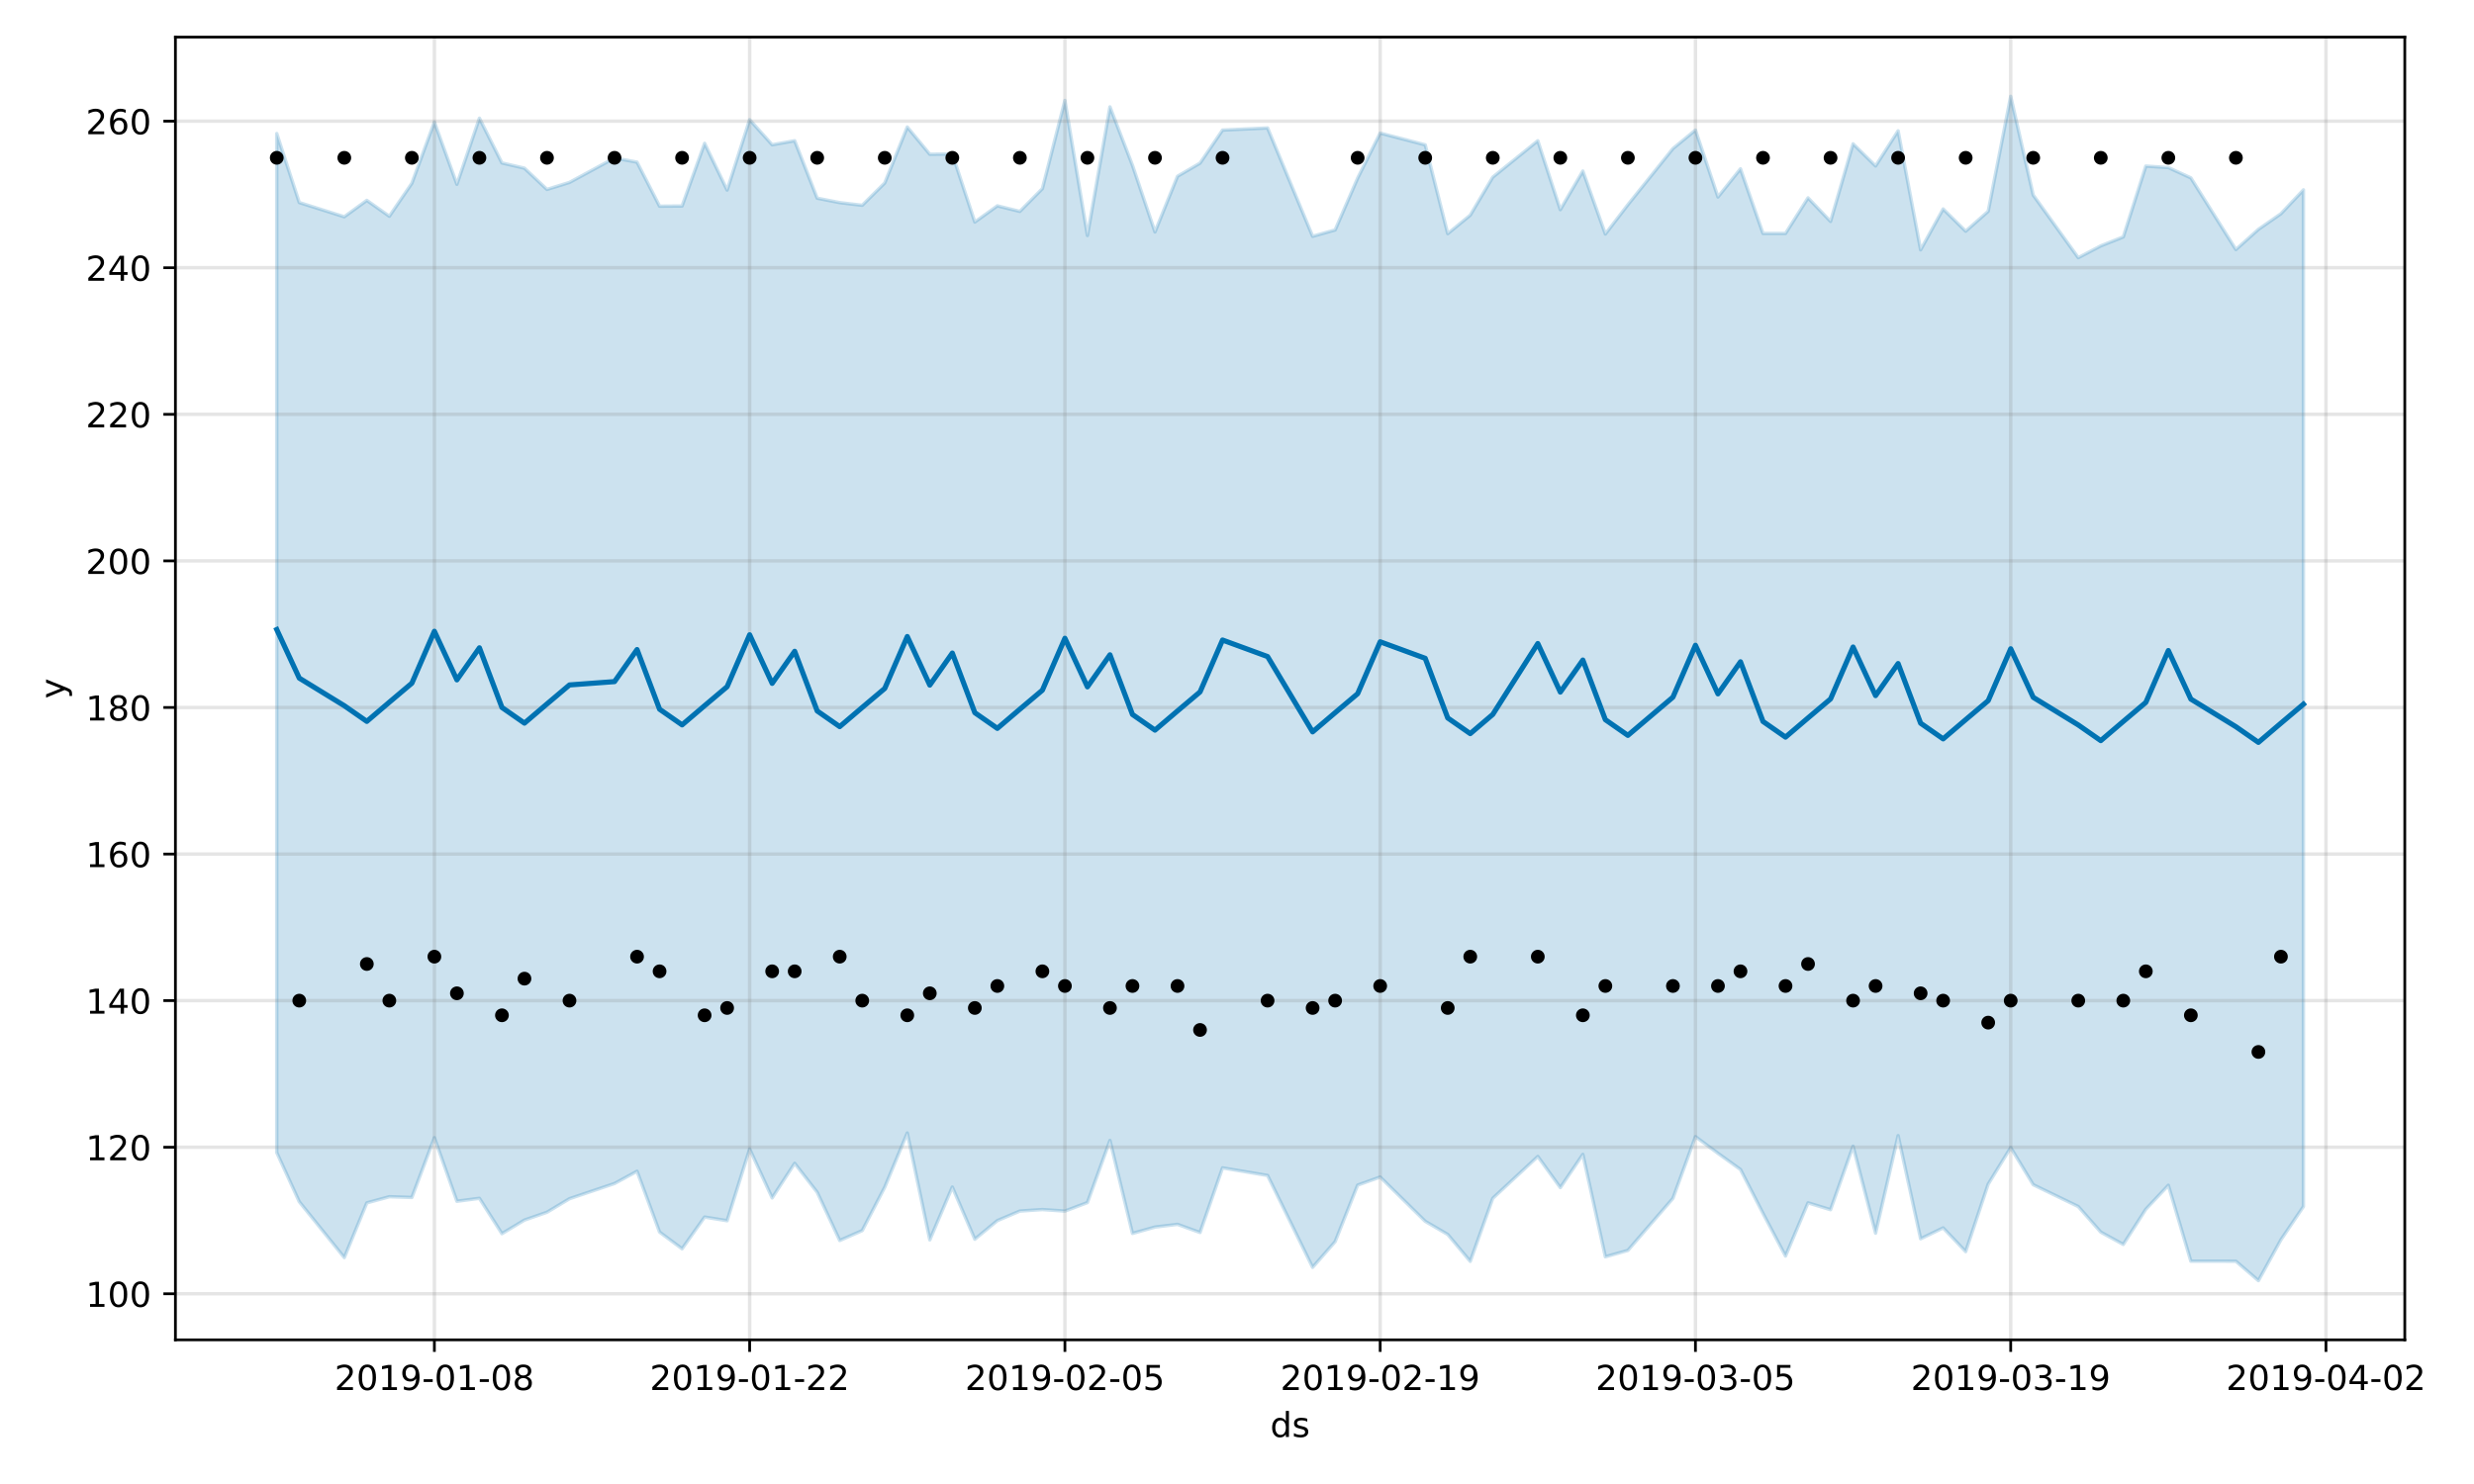 <?xml version="1.0" encoding="utf-8" standalone="no"?>
<!DOCTYPE svg PUBLIC "-//W3C//DTD SVG 1.1//EN"
  "http://www.w3.org/Graphics/SVG/1.1/DTD/svg11.dtd">
<!-- Created with matplotlib (https://matplotlib.org/) -->
<svg height="432pt" version="1.1" viewBox="0 0 720 432" width="720pt" xmlns="http://www.w3.org/2000/svg" xmlns:xlink="http://www.w3.org/1999/xlink">
 <defs>
  <style type="text/css">
*{stroke-linecap:butt;stroke-linejoin:round;}
  </style>
 </defs>
 <g id="figure_1">
  <g id="patch_1">
   <path d="M 0 432 
L 720 432 
L 720 0 
L 0 0 
z
" style="fill:#ffffff;"/>
  </g>
  <g id="axes_1">
   <g id="patch_2">
    <path d="M 51.05 390.04 
L 699.857 390.04 
L 699.857 10.8 
L 51.05 10.8 
z
" style="fill:#ffffff;"/>
   </g>
   <g id="PolyCollection_1">
    <defs>
     <path d="M 80.541 -393.127 
L 80.541 -96.489 
L 87.095 -82.169 
L 100.202 -65.906 
L 106.756 -81.833 
L 113.309 -83.629 
L 119.863 -83.407 
L 126.417 -100.82 
L 132.97 -82.308 
L 139.524 -83.164 
L 146.077 -72.873 
L 152.631 -76.828 
L 159.185 -79.105 
L 165.738 -83.049 
L 178.845 -87.47 
L 185.399 -91.04 
L 191.953 -73.338 
L 198.506 -68.47 
L 205.06 -77.708 
L 211.613 -76.64 
L 218.167 -97.525 
L 224.721 -83.283 
L 231.274 -93.347 
L 237.828 -84.917 
L 244.381 -70.885 
L 250.935 -73.769 
L 257.489 -86.404 
L 264.042 -102.178 
L 270.596 -71.065 
L 277.15 -86.439 
L 283.703 -71.255 
L 290.257 -76.669 
L 296.81 -79.452 
L 303.364 -79.889 
L 309.918 -79.443 
L 316.471 -81.919 
L 323.025 -100.008 
L 329.578 -72.943 
L 336.132 -74.792 
L 342.686 -75.585 
L 349.239 -73.209 
L 355.793 -92.019 
L 368.9 -89.811 
L 382.007 -63.062 
L 388.561 -70.548 
L 395.114 -87.004 
L 401.668 -89.361 
L 414.775 -76.47 
L 421.329 -72.645 
L 427.883 -64.811 
L 434.436 -83.161 
L 447.543 -95.342 
L 454.097 -86.281 
L 460.651 -95.951 
L 467.204 -66.144 
L 473.758 -68 
L 486.865 -83.141 
L 493.419 -101.119 
L 499.972 -96.263 
L 506.526 -91.558 
L 513.079 -78.778 
L 519.633 -66.357 
L 526.187 -81.845 
L 532.74 -79.849 
L 539.294 -98.32 
L 545.847 -73.017 
L 552.401 -101.408 
L 558.955 -71.384 
L 565.508 -74.553 
L 572.062 -67.653 
L 578.616 -87.293 
L 585.169 -97.935 
L 591.723 -87.124 
L 604.83 -80.769 
L 611.384 -73.327 
L 617.937 -69.733 
L 624.491 -79.973 
L 631.044 -86.956 
L 637.598 -64.856 
L 650.705 -64.846 
L 657.259 -59.198 
L 663.812 -71.094 
L 670.366 -80.78 
L 670.366 -376.729 
L 670.366 -376.729 
L 663.812 -369.784 
L 657.259 -365.236 
L 650.705 -359.356 
L 637.598 -380.222 
L 631.044 -383.225 
L 624.491 -383.645 
L 617.937 -363.044 
L 611.384 -360.428 
L 604.83 -356.986 
L 591.723 -375.216 
L 585.169 -403.962 
L 578.616 -370.487 
L 572.062 -364.698 
L 565.508 -371.17 
L 558.955 -359.273 
L 552.401 -393.915 
L 545.847 -383.683 
L 539.294 -390.137 
L 532.74 -367.546 
L 526.187 -374.396 
L 519.633 -364.042 
L 513.079 -364.042 
L 506.526 -382.858 
L 499.972 -374.657 
L 493.419 -394.129 
L 486.865 -388.747 
L 473.758 -372.402 
L 467.204 -363.88 
L 460.651 -382.208 
L 454.097 -370.962 
L 447.543 -391.026 
L 434.436 -380.425 
L 427.883 -369.36 
L 421.329 -363.984 
L 414.775 -389.842 
L 401.668 -393.253 
L 395.114 -380.14 
L 388.561 -365.064 
L 382.007 -363.218 
L 368.9 -394.755 
L 355.793 -394.132 
L 349.239 -384.507 
L 342.686 -380.686 
L 336.132 -364.477 
L 329.578 -383.886 
L 323.025 -400.89 
L 316.471 -363.443 
L 309.918 -402.766 
L 303.364 -377.09 
L 296.81 -370.463 
L 290.257 -372.078 
L 283.703 -367.367 
L 277.15 -387.179 
L 270.596 -387.097 
L 264.042 -395.025 
L 257.489 -378.743 
L 250.935 -372.243 
L 244.381 -373.02 
L 237.828 -374.31 
L 231.274 -391.03 
L 224.721 -389.863 
L 218.167 -397.158 
L 211.613 -376.667 
L 205.06 -390.279 
L 198.506 -372.031 
L 191.953 -371.98 
L 185.399 -384.799 
L 178.845 -386.008 
L 165.738 -378.9 
L 159.185 -376.859 
L 152.631 -383.045 
L 146.077 -384.565 
L 139.524 -397.593 
L 132.97 -378.356 
L 126.417 -396.463 
L 119.863 -378.651 
L 113.309 -369.053 
L 106.756 -373.673 
L 100.202 -368.902 
L 87.095 -373.042 
L 80.541 -393.127 
z
" id="m42fa8c8e77" style="stroke:#0072b2;stroke-opacity:0.2;"/>
    </defs>
    <g clip-path="url(#p27eaac3066)">
     <use style="fill:#0072b2;fill-opacity:0.2;stroke:#0072b2;stroke-opacity:0.2;" x="0" xlink:href="#m42fa8c8e77" y="432"/>
    </g>
   </g>
   <g id="matplotlib.axis_1">
    <g id="xtick_1">
     <g id="line2d_1">
      <path clip-path="url(#p27eaac3066)" d="M 126.417 390.04 
L 126.417 10.8 
" style="fill:none;stroke:#808080;stroke-linecap:square;stroke-opacity:0.2;"/>
     </g>
     <g id="line2d_2">
      <defs>
       <path d="M 0 0 
L 0 3.5 
" id="m9f6084b354" style="stroke:#000000;stroke-width:0.8;"/>
      </defs>
      <g>
       <use style="stroke:#000000;stroke-width:0.8;" x="126.417" xlink:href="#m9f6084b354" y="390.04"/>
      </g>
     </g>
     <g id="text_1">
      <!-- 2019-01-08 -->
      <defs>
       <path d="M 19.188 8.297 
L 53.609 8.297 
L 53.609 0 
L 7.328 0 
L 7.328 8.297 
Q 12.938 14.109 22.625 23.891 
Q 32.328 33.688 34.812 36.531 
Q 39.547 41.844 41.422 45.531 
Q 43.312 49.219 43.312 52.781 
Q 43.312 58.594 39.234 62.25 
Q 35.156 65.922 28.609 65.922 
Q 23.969 65.922 18.812 64.312 
Q 13.672 62.703 7.812 59.422 
L 7.812 69.391 
Q 13.766 71.781 18.938 73 
Q 24.125 74.219 28.422 74.219 
Q 39.75 74.219 46.484 68.547 
Q 53.219 62.891 53.219 53.422 
Q 53.219 48.922 51.531 44.891 
Q 49.859 40.875 45.406 35.406 
Q 44.188 33.984 37.641 27.219 
Q 31.109 20.453 19.188 8.297 
z
" id="DejaVuSans-50"/>
       <path d="M 31.781 66.406 
Q 24.172 66.406 20.328 58.906 
Q 16.5 51.422 16.5 36.375 
Q 16.5 21.391 20.328 13.891 
Q 24.172 6.391 31.781 6.391 
Q 39.453 6.391 43.281 13.891 
Q 47.125 21.391 47.125 36.375 
Q 47.125 51.422 43.281 58.906 
Q 39.453 66.406 31.781 66.406 
z
M 31.781 74.219 
Q 44.047 74.219 50.516 64.516 
Q 56.984 54.828 56.984 36.375 
Q 56.984 17.969 50.516 8.266 
Q 44.047 -1.422 31.781 -1.422 
Q 19.531 -1.422 13.062 8.266 
Q 6.594 17.969 6.594 36.375 
Q 6.594 54.828 13.062 64.516 
Q 19.531 74.219 31.781 74.219 
z
" id="DejaVuSans-48"/>
       <path d="M 12.406 8.297 
L 28.516 8.297 
L 28.516 63.922 
L 10.984 60.406 
L 10.984 69.391 
L 28.422 72.906 
L 38.281 72.906 
L 38.281 8.297 
L 54.391 8.297 
L 54.391 0 
L 12.406 0 
z
" id="DejaVuSans-49"/>
       <path d="M 10.984 1.516 
L 10.984 10.5 
Q 14.703 8.734 18.5 7.812 
Q 22.312 6.891 25.984 6.891 
Q 35.75 6.891 40.891 13.453 
Q 46.047 20.016 46.781 33.406 
Q 43.953 29.203 39.594 26.953 
Q 35.25 24.703 29.984 24.703 
Q 19.047 24.703 12.672 31.312 
Q 6.297 37.938 6.297 49.422 
Q 6.297 60.641 12.938 67.422 
Q 19.578 74.219 30.609 74.219 
Q 43.266 74.219 49.922 64.516 
Q 56.594 54.828 56.594 36.375 
Q 56.594 19.141 48.406 8.859 
Q 40.234 -1.422 26.422 -1.422 
Q 22.703 -1.422 18.891 -0.688 
Q 15.094 0.047 10.984 1.516 
z
M 30.609 32.422 
Q 37.25 32.422 41.125 36.953 
Q 45.016 41.5 45.016 49.422 
Q 45.016 57.281 41.125 61.844 
Q 37.25 66.406 30.609 66.406 
Q 23.969 66.406 20.094 61.844 
Q 16.219 57.281 16.219 49.422 
Q 16.219 41.5 20.094 36.953 
Q 23.969 32.422 30.609 32.422 
z
" id="DejaVuSans-57"/>
       <path d="M 4.891 31.391 
L 31.203 31.391 
L 31.203 23.391 
L 4.891 23.391 
z
" id="DejaVuSans-45"/>
       <path d="M 31.781 34.625 
Q 24.75 34.625 20.719 30.859 
Q 16.703 27.094 16.703 20.516 
Q 16.703 13.922 20.719 10.156 
Q 24.75 6.391 31.781 6.391 
Q 38.812 6.391 42.859 10.172 
Q 46.922 13.969 46.922 20.516 
Q 46.922 27.094 42.891 30.859 
Q 38.875 34.625 31.781 34.625 
z
M 21.922 38.812 
Q 15.578 40.375 12.031 44.719 
Q 8.5 49.078 8.5 55.328 
Q 8.5 64.062 14.719 69.141 
Q 20.953 74.219 31.781 74.219 
Q 42.672 74.219 48.875 69.141 
Q 55.078 64.062 55.078 55.328 
Q 55.078 49.078 51.531 44.719 
Q 48 40.375 41.703 38.812 
Q 48.828 37.156 52.797 32.312 
Q 56.781 27.484 56.781 20.516 
Q 56.781 9.906 50.312 4.234 
Q 43.844 -1.422 31.781 -1.422 
Q 19.734 -1.422 13.25 4.234 
Q 6.781 9.906 6.781 20.516 
Q 6.781 27.484 10.781 32.312 
Q 14.797 37.156 21.922 38.812 
z
M 18.312 54.391 
Q 18.312 48.734 21.844 45.562 
Q 25.391 42.391 31.781 42.391 
Q 38.141 42.391 41.719 45.562 
Q 45.312 48.734 45.312 54.391 
Q 45.312 60.062 41.719 63.234 
Q 38.141 66.406 31.781 66.406 
Q 25.391 66.406 21.844 63.234 
Q 18.312 60.062 18.312 54.391 
z
" id="DejaVuSans-56"/>
      </defs>
      <g transform="translate(97.359 404.638)scale(0.1 -0.1)">
       <use xlink:href="#DejaVuSans-50"/>
       <use x="63.623" xlink:href="#DejaVuSans-48"/>
       <use x="127.246" xlink:href="#DejaVuSans-49"/>
       <use x="190.869" xlink:href="#DejaVuSans-57"/>
       <use x="254.492" xlink:href="#DejaVuSans-45"/>
       <use x="290.576" xlink:href="#DejaVuSans-48"/>
       <use x="354.199" xlink:href="#DejaVuSans-49"/>
       <use x="417.822" xlink:href="#DejaVuSans-45"/>
       <use x="453.906" xlink:href="#DejaVuSans-48"/>
       <use x="517.529" xlink:href="#DejaVuSans-56"/>
      </g>
     </g>
    </g>
    <g id="xtick_2">
     <g id="line2d_3">
      <path clip-path="url(#p27eaac3066)" d="M 218.167 390.04 
L 218.167 10.8 
" style="fill:none;stroke:#808080;stroke-linecap:square;stroke-opacity:0.2;"/>
     </g>
     <g id="line2d_4">
      <g>
       <use style="stroke:#000000;stroke-width:0.8;" x="218.167" xlink:href="#m9f6084b354" y="390.04"/>
      </g>
     </g>
     <g id="text_2">
      <!-- 2019-01-22 -->
      <g transform="translate(189.109 404.638)scale(0.1 -0.1)">
       <use xlink:href="#DejaVuSans-50"/>
       <use x="63.623" xlink:href="#DejaVuSans-48"/>
       <use x="127.246" xlink:href="#DejaVuSans-49"/>
       <use x="190.869" xlink:href="#DejaVuSans-57"/>
       <use x="254.492" xlink:href="#DejaVuSans-45"/>
       <use x="290.576" xlink:href="#DejaVuSans-48"/>
       <use x="354.199" xlink:href="#DejaVuSans-49"/>
       <use x="417.822" xlink:href="#DejaVuSans-45"/>
       <use x="453.906" xlink:href="#DejaVuSans-50"/>
       <use x="517.529" xlink:href="#DejaVuSans-50"/>
      </g>
     </g>
    </g>
    <g id="xtick_3">
     <g id="line2d_5">
      <path clip-path="url(#p27eaac3066)" d="M 309.918 390.04 
L 309.918 10.8 
" style="fill:none;stroke:#808080;stroke-linecap:square;stroke-opacity:0.2;"/>
     </g>
     <g id="line2d_6">
      <g>
       <use style="stroke:#000000;stroke-width:0.8;" x="309.918" xlink:href="#m9f6084b354" y="390.04"/>
      </g>
     </g>
     <g id="text_3">
      <!-- 2019-02-05 -->
      <defs>
       <path d="M 10.797 72.906 
L 49.516 72.906 
L 49.516 64.594 
L 19.828 64.594 
L 19.828 46.734 
Q 21.969 47.469 24.109 47.828 
Q 26.266 48.188 28.422 48.188 
Q 40.625 48.188 47.75 41.5 
Q 54.891 34.812 54.891 23.391 
Q 54.891 11.625 47.562 5.094 
Q 40.234 -1.422 26.906 -1.422 
Q 22.312 -1.422 17.547 -0.641 
Q 12.797 0.141 7.719 1.703 
L 7.719 11.625 
Q 12.109 9.234 16.797 8.062 
Q 21.484 6.891 26.703 6.891 
Q 35.156 6.891 40.078 11.328 
Q 45.016 15.766 45.016 23.391 
Q 45.016 31 40.078 35.438 
Q 35.156 39.891 26.703 39.891 
Q 22.75 39.891 18.812 39.016 
Q 14.891 38.141 10.797 36.281 
z
" id="DejaVuSans-53"/>
      </defs>
      <g transform="translate(280.86 404.638)scale(0.1 -0.1)">
       <use xlink:href="#DejaVuSans-50"/>
       <use x="63.623" xlink:href="#DejaVuSans-48"/>
       <use x="127.246" xlink:href="#DejaVuSans-49"/>
       <use x="190.869" xlink:href="#DejaVuSans-57"/>
       <use x="254.492" xlink:href="#DejaVuSans-45"/>
       <use x="290.576" xlink:href="#DejaVuSans-48"/>
       <use x="354.199" xlink:href="#DejaVuSans-50"/>
       <use x="417.822" xlink:href="#DejaVuSans-45"/>
       <use x="453.906" xlink:href="#DejaVuSans-48"/>
       <use x="517.529" xlink:href="#DejaVuSans-53"/>
      </g>
     </g>
    </g>
    <g id="xtick_4">
     <g id="line2d_7">
      <path clip-path="url(#p27eaac3066)" d="M 401.668 390.04 
L 401.668 10.8 
" style="fill:none;stroke:#808080;stroke-linecap:square;stroke-opacity:0.2;"/>
     </g>
     <g id="line2d_8">
      <g>
       <use style="stroke:#000000;stroke-width:0.8;" x="401.668" xlink:href="#m9f6084b354" y="390.04"/>
      </g>
     </g>
     <g id="text_4">
      <!-- 2019-02-19 -->
      <g transform="translate(372.61 404.638)scale(0.1 -0.1)">
       <use xlink:href="#DejaVuSans-50"/>
       <use x="63.623" xlink:href="#DejaVuSans-48"/>
       <use x="127.246" xlink:href="#DejaVuSans-49"/>
       <use x="190.869" xlink:href="#DejaVuSans-57"/>
       <use x="254.492" xlink:href="#DejaVuSans-45"/>
       <use x="290.576" xlink:href="#DejaVuSans-48"/>
       <use x="354.199" xlink:href="#DejaVuSans-50"/>
       <use x="417.822" xlink:href="#DejaVuSans-45"/>
       <use x="453.906" xlink:href="#DejaVuSans-49"/>
       <use x="517.529" xlink:href="#DejaVuSans-57"/>
      </g>
     </g>
    </g>
    <g id="xtick_5">
     <g id="line2d_9">
      <path clip-path="url(#p27eaac3066)" d="M 493.419 390.04 
L 493.419 10.8 
" style="fill:none;stroke:#808080;stroke-linecap:square;stroke-opacity:0.2;"/>
     </g>
     <g id="line2d_10">
      <g>
       <use style="stroke:#000000;stroke-width:0.8;" x="493.419" xlink:href="#m9f6084b354" y="390.04"/>
      </g>
     </g>
     <g id="text_5">
      <!-- 2019-03-05 -->
      <defs>
       <path d="M 40.578 39.312 
Q 47.656 37.797 51.625 33 
Q 55.609 28.219 55.609 21.188 
Q 55.609 10.406 48.188 4.484 
Q 40.766 -1.422 27.094 -1.422 
Q 22.516 -1.422 17.656 -0.516 
Q 12.797 0.391 7.625 2.203 
L 7.625 11.719 
Q 11.719 9.328 16.594 8.109 
Q 21.484 6.891 26.812 6.891 
Q 36.078 6.891 40.938 10.547 
Q 45.797 14.203 45.797 21.188 
Q 45.797 27.641 41.281 31.266 
Q 36.766 34.906 28.719 34.906 
L 20.219 34.906 
L 20.219 43.016 
L 29.109 43.016 
Q 36.375 43.016 40.234 45.922 
Q 44.094 48.828 44.094 54.297 
Q 44.094 59.906 40.109 62.906 
Q 36.141 65.922 28.719 65.922 
Q 24.656 65.922 20.016 65.031 
Q 15.375 64.156 9.812 62.312 
L 9.812 71.094 
Q 15.438 72.656 20.344 73.438 
Q 25.25 74.219 29.594 74.219 
Q 40.828 74.219 47.359 69.109 
Q 53.906 64.016 53.906 55.328 
Q 53.906 49.266 50.438 45.094 
Q 46.969 40.922 40.578 39.312 
z
" id="DejaVuSans-51"/>
      </defs>
      <g transform="translate(464.361 404.638)scale(0.1 -0.1)">
       <use xlink:href="#DejaVuSans-50"/>
       <use x="63.623" xlink:href="#DejaVuSans-48"/>
       <use x="127.246" xlink:href="#DejaVuSans-49"/>
       <use x="190.869" xlink:href="#DejaVuSans-57"/>
       <use x="254.492" xlink:href="#DejaVuSans-45"/>
       <use x="290.576" xlink:href="#DejaVuSans-48"/>
       <use x="354.199" xlink:href="#DejaVuSans-51"/>
       <use x="417.822" xlink:href="#DejaVuSans-45"/>
       <use x="453.906" xlink:href="#DejaVuSans-48"/>
       <use x="517.529" xlink:href="#DejaVuSans-53"/>
      </g>
     </g>
    </g>
    <g id="xtick_6">
     <g id="line2d_11">
      <path clip-path="url(#p27eaac3066)" d="M 585.169 390.04 
L 585.169 10.8 
" style="fill:none;stroke:#808080;stroke-linecap:square;stroke-opacity:0.2;"/>
     </g>
     <g id="line2d_12">
      <g>
       <use style="stroke:#000000;stroke-width:0.8;" x="585.169" xlink:href="#m9f6084b354" y="390.04"/>
      </g>
     </g>
     <g id="text_6">
      <!-- 2019-03-19 -->
      <g transform="translate(556.111 404.638)scale(0.1 -0.1)">
       <use xlink:href="#DejaVuSans-50"/>
       <use x="63.623" xlink:href="#DejaVuSans-48"/>
       <use x="127.246" xlink:href="#DejaVuSans-49"/>
       <use x="190.869" xlink:href="#DejaVuSans-57"/>
       <use x="254.492" xlink:href="#DejaVuSans-45"/>
       <use x="290.576" xlink:href="#DejaVuSans-48"/>
       <use x="354.199" xlink:href="#DejaVuSans-51"/>
       <use x="417.822" xlink:href="#DejaVuSans-45"/>
       <use x="453.906" xlink:href="#DejaVuSans-49"/>
       <use x="517.529" xlink:href="#DejaVuSans-57"/>
      </g>
     </g>
    </g>
    <g id="xtick_7">
     <g id="line2d_13">
      <path clip-path="url(#p27eaac3066)" d="M 676.92 390.04 
L 676.92 10.8 
" style="fill:none;stroke:#808080;stroke-linecap:square;stroke-opacity:0.2;"/>
     </g>
     <g id="line2d_14">
      <g>
       <use style="stroke:#000000;stroke-width:0.8;" x="676.92" xlink:href="#m9f6084b354" y="390.04"/>
      </g>
     </g>
     <g id="text_7">
      <!-- 2019-04-02 -->
      <defs>
       <path d="M 37.797 64.312 
L 12.891 25.391 
L 37.797 25.391 
z
M 35.203 72.906 
L 47.609 72.906 
L 47.609 25.391 
L 58.016 25.391 
L 58.016 17.188 
L 47.609 17.188 
L 47.609 0 
L 37.797 0 
L 37.797 17.188 
L 4.891 17.188 
L 4.891 26.703 
z
" id="DejaVuSans-52"/>
      </defs>
      <g transform="translate(647.862 404.638)scale(0.1 -0.1)">
       <use xlink:href="#DejaVuSans-50"/>
       <use x="63.623" xlink:href="#DejaVuSans-48"/>
       <use x="127.246" xlink:href="#DejaVuSans-49"/>
       <use x="190.869" xlink:href="#DejaVuSans-57"/>
       <use x="254.492" xlink:href="#DejaVuSans-45"/>
       <use x="290.576" xlink:href="#DejaVuSans-48"/>
       <use x="354.199" xlink:href="#DejaVuSans-52"/>
       <use x="417.822" xlink:href="#DejaVuSans-45"/>
       <use x="453.906" xlink:href="#DejaVuSans-48"/>
       <use x="517.529" xlink:href="#DejaVuSans-50"/>
      </g>
     </g>
    </g>
    <g id="text_8">
     <!-- ds -->
     <defs>
      <path d="M 45.406 46.391 
L 45.406 75.984 
L 54.391 75.984 
L 54.391 0 
L 45.406 0 
L 45.406 8.203 
Q 42.578 3.328 38.25 0.953 
Q 33.938 -1.422 27.875 -1.422 
Q 17.969 -1.422 11.734 6.484 
Q 5.516 14.406 5.516 27.297 
Q 5.516 40.188 11.734 48.094 
Q 17.969 56 27.875 56 
Q 33.938 56 38.25 53.625 
Q 42.578 51.266 45.406 46.391 
z
M 14.797 27.297 
Q 14.797 17.391 18.875 11.75 
Q 22.953 6.109 30.078 6.109 
Q 37.203 6.109 41.297 11.75 
Q 45.406 17.391 45.406 27.297 
Q 45.406 37.203 41.297 42.844 
Q 37.203 48.484 30.078 48.484 
Q 22.953 48.484 18.875 42.844 
Q 14.797 37.203 14.797 27.297 
z
" id="DejaVuSans-100"/>
      <path d="M 44.281 53.078 
L 44.281 44.578 
Q 40.484 46.531 36.375 47.5 
Q 32.281 48.484 27.875 48.484 
Q 21.188 48.484 17.844 46.438 
Q 14.5 44.391 14.5 40.281 
Q 14.5 37.156 16.891 35.375 
Q 19.281 33.594 26.516 31.984 
L 29.594 31.297 
Q 39.156 29.25 43.188 25.516 
Q 47.219 21.781 47.219 15.094 
Q 47.219 7.469 41.188 3.016 
Q 35.156 -1.422 24.609 -1.422 
Q 20.219 -1.422 15.453 -0.562 
Q 10.688 0.297 5.422 2 
L 5.422 11.281 
Q 10.406 8.688 15.234 7.391 
Q 20.062 6.109 24.812 6.109 
Q 31.156 6.109 34.562 8.281 
Q 37.984 10.453 37.984 14.406 
Q 37.984 18.062 35.516 20.016 
Q 33.062 21.969 24.703 23.781 
L 21.578 24.516 
Q 13.234 26.266 9.516 29.906 
Q 5.812 33.547 5.812 39.891 
Q 5.812 47.609 11.281 51.797 
Q 16.75 56 26.812 56 
Q 31.781 56 36.172 55.266 
Q 40.578 54.547 44.281 53.078 
z
" id="DejaVuSans-115"/>
     </defs>
     <g transform="translate(369.675 418.317)scale(0.1 -0.1)">
      <use xlink:href="#DejaVuSans-100"/>
      <use x="63.477" xlink:href="#DejaVuSans-115"/>
     </g>
    </g>
   </g>
   <g id="matplotlib.axis_2">
    <g id="ytick_1">
     <g id="line2d_15">
      <path clip-path="url(#p27eaac3066)" d="M 51.05 376.629 
L 699.857 376.629 
" style="fill:none;stroke:#808080;stroke-linecap:square;stroke-opacity:0.2;"/>
     </g>
     <g id="line2d_16">
      <defs>
       <path d="M 0 0 
L -3.5 0 
" id="m2affe8afd0" style="stroke:#000000;stroke-width:0.8;"/>
      </defs>
      <g>
       <use style="stroke:#000000;stroke-width:0.8;" x="51.05" xlink:href="#m2affe8afd0" y="376.629"/>
      </g>
     </g>
     <g id="text_9">
      <!-- 100 -->
      <g transform="translate(24.962 380.429)scale(0.1 -0.1)">
       <use xlink:href="#DejaVuSans-49"/>
       <use x="63.623" xlink:href="#DejaVuSans-48"/>
       <use x="127.246" xlink:href="#DejaVuSans-48"/>
      </g>
     </g>
    </g>
    <g id="ytick_2">
     <g id="line2d_17">
      <path clip-path="url(#p27eaac3066)" d="M 51.05 333.959 
L 699.857 333.959 
" style="fill:none;stroke:#808080;stroke-linecap:square;stroke-opacity:0.2;"/>
     </g>
     <g id="line2d_18">
      <g>
       <use style="stroke:#000000;stroke-width:0.8;" x="51.05" xlink:href="#m2affe8afd0" y="333.959"/>
      </g>
     </g>
     <g id="text_10">
      <!-- 120 -->
      <g transform="translate(24.962 337.759)scale(0.1 -0.1)">
       <use xlink:href="#DejaVuSans-49"/>
       <use x="63.623" xlink:href="#DejaVuSans-50"/>
       <use x="127.246" xlink:href="#DejaVuSans-48"/>
      </g>
     </g>
    </g>
    <g id="ytick_3">
     <g id="line2d_19">
      <path clip-path="url(#p27eaac3066)" d="M 51.05 291.29 
L 699.857 291.29 
" style="fill:none;stroke:#808080;stroke-linecap:square;stroke-opacity:0.2;"/>
     </g>
     <g id="line2d_20">
      <g>
       <use style="stroke:#000000;stroke-width:0.8;" x="51.05" xlink:href="#m2affe8afd0" y="291.29"/>
      </g>
     </g>
     <g id="text_11">
      <!-- 140 -->
      <g transform="translate(24.962 295.089)scale(0.1 -0.1)">
       <use xlink:href="#DejaVuSans-49"/>
       <use x="63.623" xlink:href="#DejaVuSans-52"/>
       <use x="127.246" xlink:href="#DejaVuSans-48"/>
      </g>
     </g>
    </g>
    <g id="ytick_4">
     <g id="line2d_21">
      <path clip-path="url(#p27eaac3066)" d="M 51.05 248.62 
L 699.857 248.62 
" style="fill:none;stroke:#808080;stroke-linecap:square;stroke-opacity:0.2;"/>
     </g>
     <g id="line2d_22">
      <g>
       <use style="stroke:#000000;stroke-width:0.8;" x="51.05" xlink:href="#m2affe8afd0" y="248.62"/>
      </g>
     </g>
     <g id="text_12">
      <!-- 160 -->
      <defs>
       <path d="M 33.016 40.375 
Q 26.375 40.375 22.484 35.828 
Q 18.609 31.297 18.609 23.391 
Q 18.609 15.531 22.484 10.953 
Q 26.375 6.391 33.016 6.391 
Q 39.656 6.391 43.531 10.953 
Q 47.406 15.531 47.406 23.391 
Q 47.406 31.297 43.531 35.828 
Q 39.656 40.375 33.016 40.375 
z
M 52.594 71.297 
L 52.594 62.312 
Q 48.875 64.062 45.094 64.984 
Q 41.312 65.922 37.594 65.922 
Q 27.828 65.922 22.672 59.328 
Q 17.531 52.734 16.797 39.406 
Q 19.672 43.656 24.016 45.922 
Q 28.375 48.188 33.594 48.188 
Q 44.578 48.188 50.953 41.516 
Q 57.328 34.859 57.328 23.391 
Q 57.328 12.156 50.688 5.359 
Q 44.047 -1.422 33.016 -1.422 
Q 20.359 -1.422 13.672 8.266 
Q 6.984 17.969 6.984 36.375 
Q 6.984 53.656 15.188 63.938 
Q 23.391 74.219 37.203 74.219 
Q 40.922 74.219 44.703 73.484 
Q 48.484 72.75 52.594 71.297 
z
" id="DejaVuSans-54"/>
      </defs>
      <g transform="translate(24.962 252.419)scale(0.1 -0.1)">
       <use xlink:href="#DejaVuSans-49"/>
       <use x="63.623" xlink:href="#DejaVuSans-54"/>
       <use x="127.246" xlink:href="#DejaVuSans-48"/>
      </g>
     </g>
    </g>
    <g id="ytick_5">
     <g id="line2d_23">
      <path clip-path="url(#p27eaac3066)" d="M 51.05 205.95 
L 699.857 205.95 
" style="fill:none;stroke:#808080;stroke-linecap:square;stroke-opacity:0.2;"/>
     </g>
     <g id="line2d_24">
      <g>
       <use style="stroke:#000000;stroke-width:0.8;" x="51.05" xlink:href="#m2affe8afd0" y="205.95"/>
      </g>
     </g>
     <g id="text_13">
      <!-- 180 -->
      <g transform="translate(24.962 209.749)scale(0.1 -0.1)">
       <use xlink:href="#DejaVuSans-49"/>
       <use x="63.623" xlink:href="#DejaVuSans-56"/>
       <use x="127.246" xlink:href="#DejaVuSans-48"/>
      </g>
     </g>
    </g>
    <g id="ytick_6">
     <g id="line2d_25">
      <path clip-path="url(#p27eaac3066)" d="M 51.05 163.28 
L 699.857 163.28 
" style="fill:none;stroke:#808080;stroke-linecap:square;stroke-opacity:0.2;"/>
     </g>
     <g id="line2d_26">
      <g>
       <use style="stroke:#000000;stroke-width:0.8;" x="51.05" xlink:href="#m2affe8afd0" y="163.28"/>
      </g>
     </g>
     <g id="text_14">
      <!-- 200 -->
      <g transform="translate(24.962 167.079)scale(0.1 -0.1)">
       <use xlink:href="#DejaVuSans-50"/>
       <use x="63.623" xlink:href="#DejaVuSans-48"/>
       <use x="127.246" xlink:href="#DejaVuSans-48"/>
      </g>
     </g>
    </g>
    <g id="ytick_7">
     <g id="line2d_27">
      <path clip-path="url(#p27eaac3066)" d="M 51.05 120.61 
L 699.857 120.61 
" style="fill:none;stroke:#808080;stroke-linecap:square;stroke-opacity:0.2;"/>
     </g>
     <g id="line2d_28">
      <g>
       <use style="stroke:#000000;stroke-width:0.8;" x="51.05" xlink:href="#m2affe8afd0" y="120.61"/>
      </g>
     </g>
     <g id="text_15">
      <!-- 220 -->
      <g transform="translate(24.962 124.41)scale(0.1 -0.1)">
       <use xlink:href="#DejaVuSans-50"/>
       <use x="63.623" xlink:href="#DejaVuSans-50"/>
       <use x="127.246" xlink:href="#DejaVuSans-48"/>
      </g>
     </g>
    </g>
    <g id="ytick_8">
     <g id="line2d_29">
      <path clip-path="url(#p27eaac3066)" d="M 51.05 77.941 
L 699.857 77.941 
" style="fill:none;stroke:#808080;stroke-linecap:square;stroke-opacity:0.2;"/>
     </g>
     <g id="line2d_30">
      <g>
       <use style="stroke:#000000;stroke-width:0.8;" x="51.05" xlink:href="#m2affe8afd0" y="77.941"/>
      </g>
     </g>
     <g id="text_16">
      <!-- 240 -->
      <g transform="translate(24.962 81.74)scale(0.1 -0.1)">
       <use xlink:href="#DejaVuSans-50"/>
       <use x="63.623" xlink:href="#DejaVuSans-52"/>
       <use x="127.246" xlink:href="#DejaVuSans-48"/>
      </g>
     </g>
    </g>
    <g id="ytick_9">
     <g id="line2d_31">
      <path clip-path="url(#p27eaac3066)" d="M 51.05 35.271 
L 699.857 35.271 
" style="fill:none;stroke:#808080;stroke-linecap:square;stroke-opacity:0.2;"/>
     </g>
     <g id="line2d_32">
      <g>
       <use style="stroke:#000000;stroke-width:0.8;" x="51.05" xlink:href="#m2affe8afd0" y="35.271"/>
      </g>
     </g>
     <g id="text_17">
      <!-- 260 -->
      <g transform="translate(24.962 39.07)scale(0.1 -0.1)">
       <use xlink:href="#DejaVuSans-50"/>
       <use x="63.623" xlink:href="#DejaVuSans-54"/>
       <use x="127.246" xlink:href="#DejaVuSans-48"/>
      </g>
     </g>
    </g>
    <g id="text_18">
     <!-- y -->
     <defs>
      <path d="M 32.172 -5.078 
Q 28.375 -14.844 24.75 -17.812 
Q 21.141 -20.797 15.094 -20.797 
L 7.906 -20.797 
L 7.906 -13.281 
L 13.188 -13.281 
Q 16.891 -13.281 18.938 -11.516 
Q 21 -9.766 23.484 -3.219 
L 25.094 0.875 
L 2.984 54.688 
L 12.5 54.688 
L 29.594 11.922 
L 46.688 54.688 
L 56.203 54.688 
z
" id="DejaVuSans-121"/>
     </defs>
     <g transform="translate(18.883 203.379)rotate(-90)scale(0.1 -0.1)">
      <use xlink:href="#DejaVuSans-121"/>
     </g>
    </g>
   </g>
   <g id="line2d_33">
    <defs>
     <path d="M 0 1.5 
C 0.398 1.5 0.779 1.342 1.061 1.061 
C 1.342 0.779 1.5 0.398 1.5 0 
C 1.5 -0.398 1.342 -0.779 1.061 -1.061 
C 0.779 -1.342 0.398 -1.5 0 -1.5 
C -0.398 -1.5 -0.779 -1.342 -1.061 -1.061 
C -1.342 -0.779 -1.5 -0.398 -1.5 0 
C -1.5 0.398 -1.342 0.779 -1.061 1.061 
C -0.779 1.342 -0.398 1.5 0 1.5 
z
" id="mc181e2f098" style="stroke:#000000;"/>
    </defs>
    <g clip-path="url(#p27eaac3066)">
     <use style="stroke:#000000;" x="80.541" xlink:href="#mc181e2f098" y="45.938"/>
     <use style="stroke:#000000;" x="87.095" xlink:href="#mc181e2f098" y="291.29"/>
     <use style="stroke:#000000;" x="100.202" xlink:href="#mc181e2f098" y="45.938"/>
     <use style="stroke:#000000;" x="106.756" xlink:href="#mc181e2f098" y="280.622"/>
     <use style="stroke:#000000;" x="113.309" xlink:href="#mc181e2f098" y="291.29"/>
     <use style="stroke:#000000;" x="119.863" xlink:href="#mc181e2f098" y="45.938"/>
     <use style="stroke:#000000;" x="126.417" xlink:href="#mc181e2f098" y="278.489"/>
     <use style="stroke:#000000;" x="132.97" xlink:href="#mc181e2f098" y="289.156"/>
     <use style="stroke:#000000;" x="139.524" xlink:href="#mc181e2f098" y="45.938"/>
     <use style="stroke:#000000;" x="146.077" xlink:href="#mc181e2f098" y="295.557"/>
     <use style="stroke:#000000;" x="152.631" xlink:href="#mc181e2f098" y="284.889"/>
     <use style="stroke:#000000;" x="159.185" xlink:href="#mc181e2f098" y="45.938"/>
     <use style="stroke:#000000;" x="165.738" xlink:href="#mc181e2f098" y="291.29"/>
     <use style="stroke:#000000;" x="178.845" xlink:href="#mc181e2f098" y="45.938"/>
     <use style="stroke:#000000;" x="185.399" xlink:href="#mc181e2f098" y="278.489"/>
     <use style="stroke:#000000;" x="191.953" xlink:href="#mc181e2f098" y="282.756"/>
     <use style="stroke:#000000;" x="198.506" xlink:href="#mc181e2f098" y="45.938"/>
     <use style="stroke:#000000;" x="205.06" xlink:href="#mc181e2f098" y="295.557"/>
     <use style="stroke:#000000;" x="211.613" xlink:href="#mc181e2f098" y="293.423"/>
     <use style="stroke:#000000;" x="218.167" xlink:href="#mc181e2f098" y="45.938"/>
     <use style="stroke:#000000;" x="224.721" xlink:href="#mc181e2f098" y="282.756"/>
     <use style="stroke:#000000;" x="231.274" xlink:href="#mc181e2f098" y="282.756"/>
     <use style="stroke:#000000;" x="237.828" xlink:href="#mc181e2f098" y="45.938"/>
     <use style="stroke:#000000;" x="244.381" xlink:href="#mc181e2f098" y="278.489"/>
     <use style="stroke:#000000;" x="250.935" xlink:href="#mc181e2f098" y="291.29"/>
     <use style="stroke:#000000;" x="257.489" xlink:href="#mc181e2f098" y="45.938"/>
     <use style="stroke:#000000;" x="264.042" xlink:href="#mc181e2f098" y="295.557"/>
     <use style="stroke:#000000;" x="270.596" xlink:href="#mc181e2f098" y="289.156"/>
     <use style="stroke:#000000;" x="277.15" xlink:href="#mc181e2f098" y="45.938"/>
     <use style="stroke:#000000;" x="283.703" xlink:href="#mc181e2f098" y="293.423"/>
     <use style="stroke:#000000;" x="290.257" xlink:href="#mc181e2f098" y="287.023"/>
     <use style="stroke:#000000;" x="296.81" xlink:href="#mc181e2f098" y="45.938"/>
     <use style="stroke:#000000;" x="303.364" xlink:href="#mc181e2f098" y="282.756"/>
     <use style="stroke:#000000;" x="309.918" xlink:href="#mc181e2f098" y="287.023"/>
     <use style="stroke:#000000;" x="316.471" xlink:href="#mc181e2f098" y="45.938"/>
     <use style="stroke:#000000;" x="323.025" xlink:href="#mc181e2f098" y="293.423"/>
     <use style="stroke:#000000;" x="329.578" xlink:href="#mc181e2f098" y="287.023"/>
     <use style="stroke:#000000;" x="336.132" xlink:href="#mc181e2f098" y="45.938"/>
     <use style="stroke:#000000;" x="342.686" xlink:href="#mc181e2f098" y="287.023"/>
     <use style="stroke:#000000;" x="349.239" xlink:href="#mc181e2f098" y="299.824"/>
     <use style="stroke:#000000;" x="355.793" xlink:href="#mc181e2f098" y="45.938"/>
     <use style="stroke:#000000;" x="368.9" xlink:href="#mc181e2f098" y="291.29"/>
     <use style="stroke:#000000;" x="382.007" xlink:href="#mc181e2f098" y="293.423"/>
     <use style="stroke:#000000;" x="388.561" xlink:href="#mc181e2f098" y="291.29"/>
     <use style="stroke:#000000;" x="395.114" xlink:href="#mc181e2f098" y="45.938"/>
     <use style="stroke:#000000;" x="401.668" xlink:href="#mc181e2f098" y="287.023"/>
     <use style="stroke:#000000;" x="414.775" xlink:href="#mc181e2f098" y="45.938"/>
     <use style="stroke:#000000;" x="421.329" xlink:href="#mc181e2f098" y="293.423"/>
     <use style="stroke:#000000;" x="427.883" xlink:href="#mc181e2f098" y="278.489"/>
     <use style="stroke:#000000;" x="434.436" xlink:href="#mc181e2f098" y="45.938"/>
     <use style="stroke:#000000;" x="447.543" xlink:href="#mc181e2f098" y="278.489"/>
     <use style="stroke:#000000;" x="454.097" xlink:href="#mc181e2f098" y="45.938"/>
     <use style="stroke:#000000;" x="460.651" xlink:href="#mc181e2f098" y="295.557"/>
     <use style="stroke:#000000;" x="467.204" xlink:href="#mc181e2f098" y="287.023"/>
     <use style="stroke:#000000;" x="473.758" xlink:href="#mc181e2f098" y="45.938"/>
     <use style="stroke:#000000;" x="486.865" xlink:href="#mc181e2f098" y="287.023"/>
     <use style="stroke:#000000;" x="493.419" xlink:href="#mc181e2f098" y="45.938"/>
     <use style="stroke:#000000;" x="499.972" xlink:href="#mc181e2f098" y="287.023"/>
     <use style="stroke:#000000;" x="506.526" xlink:href="#mc181e2f098" y="282.756"/>
     <use style="stroke:#000000;" x="513.079" xlink:href="#mc181e2f098" y="45.938"/>
     <use style="stroke:#000000;" x="519.633" xlink:href="#mc181e2f098" y="287.023"/>
     <use style="stroke:#000000;" x="526.187" xlink:href="#mc181e2f098" y="280.622"/>
     <use style="stroke:#000000;" x="532.74" xlink:href="#mc181e2f098" y="45.938"/>
     <use style="stroke:#000000;" x="539.294" xlink:href="#mc181e2f098" y="291.29"/>
     <use style="stroke:#000000;" x="545.847" xlink:href="#mc181e2f098" y="287.023"/>
     <use style="stroke:#000000;" x="552.401" xlink:href="#mc181e2f098" y="45.938"/>
     <use style="stroke:#000000;" x="558.955" xlink:href="#mc181e2f098" y="289.156"/>
     <use style="stroke:#000000;" x="565.508" xlink:href="#mc181e2f098" y="291.29"/>
     <use style="stroke:#000000;" x="572.062" xlink:href="#mc181e2f098" y="45.938"/>
     <use style="stroke:#000000;" x="578.616" xlink:href="#mc181e2f098" y="297.69"/>
     <use style="stroke:#000000;" x="585.169" xlink:href="#mc181e2f098" y="291.29"/>
     <use style="stroke:#000000;" x="591.723" xlink:href="#mc181e2f098" y="45.938"/>
     <use style="stroke:#000000;" x="604.83" xlink:href="#mc181e2f098" y="291.29"/>
     <use style="stroke:#000000;" x="611.384" xlink:href="#mc181e2f098" y="45.938"/>
     <use style="stroke:#000000;" x="617.937" xlink:href="#mc181e2f098" y="291.29"/>
     <use style="stroke:#000000;" x="624.491" xlink:href="#mc181e2f098" y="282.756"/>
     <use style="stroke:#000000;" x="631.044" xlink:href="#mc181e2f098" y="45.938"/>
     <use style="stroke:#000000;" x="637.598" xlink:href="#mc181e2f098" y="295.557"/>
     <use style="stroke:#000000;" x="650.705" xlink:href="#mc181e2f098" y="45.938"/>
     <use style="stroke:#000000;" x="657.259" xlink:href="#mc181e2f098" y="306.224"/>
     <use style="stroke:#000000;" x="663.812" xlink:href="#mc181e2f098" y="278.489"/>
    </g>
   </g>
   <g id="line2d_34">
    <path clip-path="url(#p27eaac3066)" d="M 80.541 183.264 
L 87.095 197.399 
L 100.202 205.438 
L 106.756 209.998 
L 113.309 204.412 
L 119.863 198.881 
L 126.417 183.773 
L 132.97 197.909 
L 139.524 188.582 
L 146.077 205.947 
L 152.631 210.507 
L 159.185 204.921 
L 165.738 199.39 
L 178.845 198.418 
L 185.399 189.091 
L 191.953 206.456 
L 198.506 211.016 
L 205.06 205.43 
L 211.613 199.899 
L 218.167 184.791 
L 224.721 198.927 
L 231.274 189.601 
L 237.828 206.965 
L 244.381 211.525 
L 250.935 205.939 
L 257.489 200.408 
L 264.042 185.3 
L 270.596 199.436 
L 277.15 190.11 
L 283.703 207.474 
L 290.257 212.034 
L 296.81 206.448 
L 303.364 200.918 
L 309.918 185.809 
L 316.471 199.945 
L 323.025 190.619 
L 329.578 207.983 
L 336.132 212.543 
L 342.686 206.957 
L 349.239 201.427 
L 355.793 186.318 
L 368.9 191.128 
L 382.007 213.052 
L 388.561 207.466 
L 395.114 201.936 
L 401.668 186.828 
L 414.775 191.637 
L 421.329 209.001 
L 427.883 213.561 
L 434.436 207.976 
L 447.543 187.337 
L 454.097 201.472 
L 460.651 192.146 
L 467.204 209.511 
L 473.758 214.071 
L 486.865 202.954 
L 493.419 187.846 
L 499.972 201.982 
L 506.526 192.655 
L 513.079 210.02 
L 519.633 214.58 
L 526.187 208.994 
L 532.74 203.463 
L 539.294 188.355 
L 545.847 202.491 
L 552.401 193.164 
L 558.955 210.529 
L 565.508 215.089 
L 572.062 209.503 
L 578.616 203.972 
L 585.169 188.864 
L 591.723 203 
L 604.83 211.038 
L 611.384 215.598 
L 617.937 210.012 
L 624.491 204.481 
L 631.044 189.373 
L 637.598 203.509 
L 650.705 211.547 
L 657.259 216.107 
L 663.812 210.521 
L 670.366 204.991 
" style="fill:none;stroke:#0072b2;stroke-linecap:square;stroke-width:1.5;"/>
   </g>
   <g id="patch_3">
    <path d="M 51.05 390.04 
L 51.05 10.8 
" style="fill:none;stroke:#000000;stroke-linecap:square;stroke-linejoin:miter;stroke-width:0.8;"/>
   </g>
   <g id="patch_4">
    <path d="M 699.857 390.04 
L 699.857 10.8 
" style="fill:none;stroke:#000000;stroke-linecap:square;stroke-linejoin:miter;stroke-width:0.8;"/>
   </g>
   <g id="patch_5">
    <path d="M 51.05 390.04 
L 699.857 390.04 
" style="fill:none;stroke:#000000;stroke-linecap:square;stroke-linejoin:miter;stroke-width:0.8;"/>
   </g>
   <g id="patch_6">
    <path d="M 51.05 10.8 
L 699.857 10.8 
" style="fill:none;stroke:#000000;stroke-linecap:square;stroke-linejoin:miter;stroke-width:0.8;"/>
   </g>
  </g>
 </g>
 <defs>
  <clipPath id="p27eaac3066">
   <rect height="379.24" width="648.807" x="51.05" y="10.8"/>
  </clipPath>
 </defs>
</svg>
